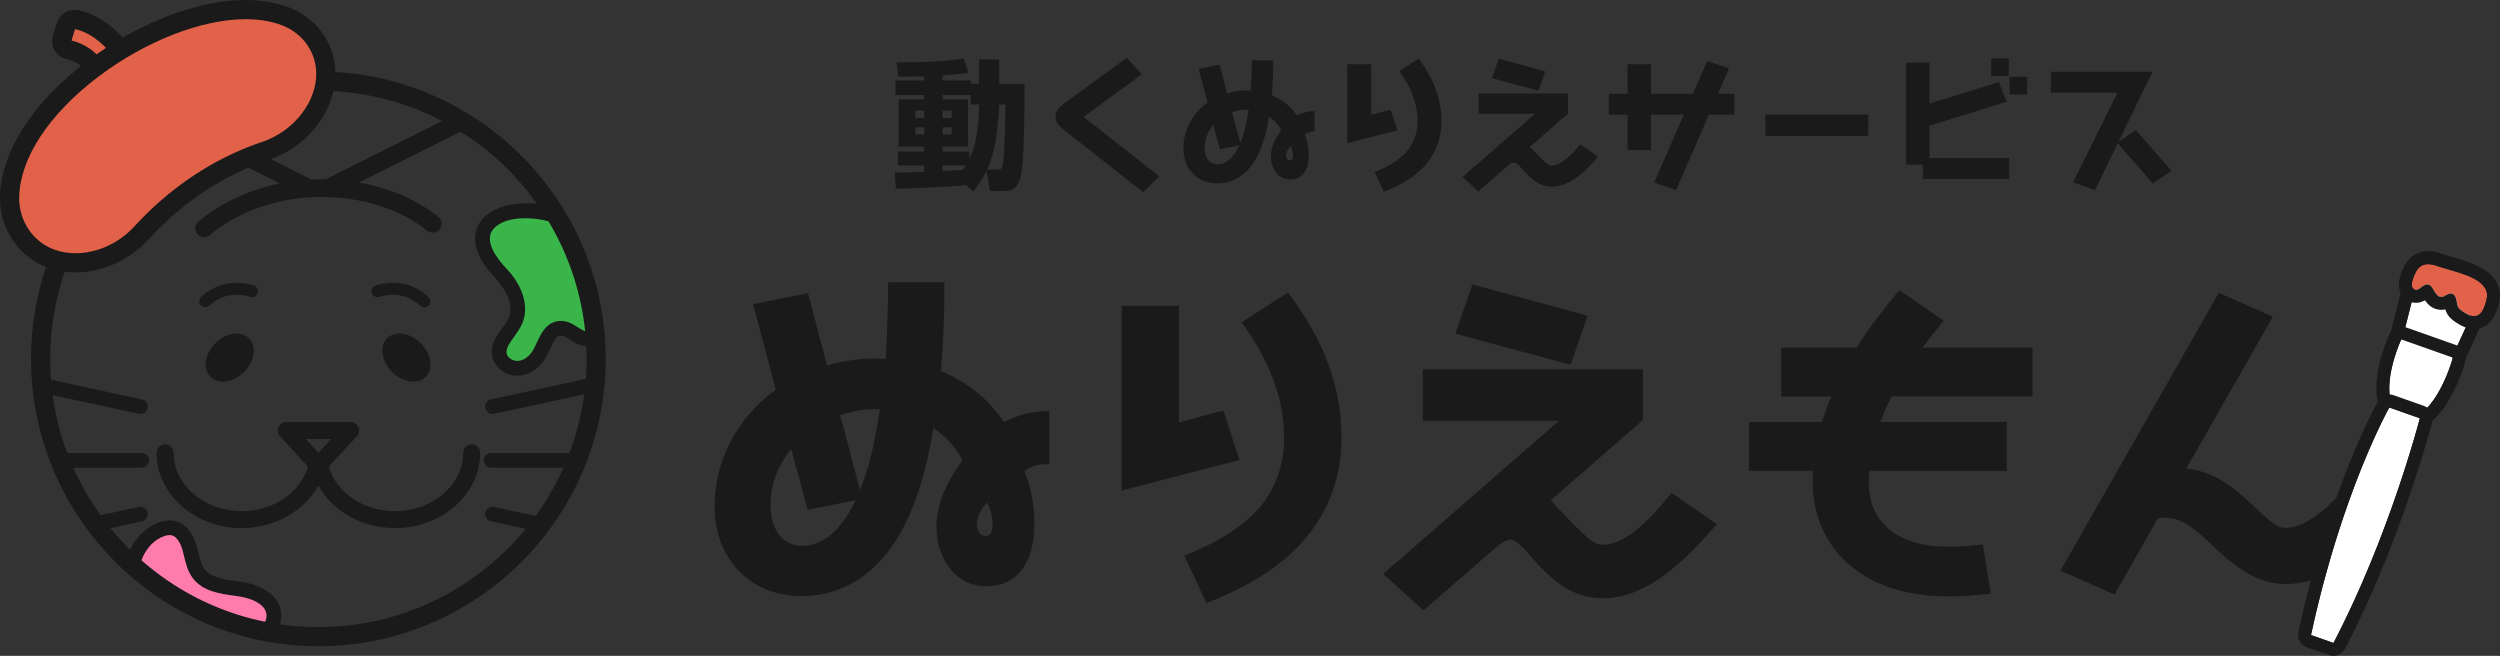 <?xml version="1.0" encoding="UTF-8"?>
<svg id="_レイヤー_2" data-name="レイヤー_2" xmlns="http://www.w3.org/2000/svg" viewBox="0 0 946.19 248.23">
  <rect x="0" y="0" width="946.19" height="248.23" fill="#333333" stroke="none"/>
  <defs>
    <style>
      .cls-1 {
        fill: #ff7bac;
      }

      .cls-2 {
        fill: #e26149;
      }

      .cls-3 {
        fill: #fff;
      }

      .cls-4 {
        fill: #39b54a;
      }

      .cls-5 {
        fill: #1a1a1a;
      }
    </style>
  </defs>
  <g id="_レイヤー_1-2" data-name="レイヤー_1">
    <g>
      <g>
        <path class="cls-5" d="M355.05,70.83c-4.27.21-12.27.53-15.96.63l-.42-6.16h1.58c3.16,0,6.32-.11,9.53-.26v-2.42h-9.96v-5.27h9.96v-1.84h-9.64v-17.91h9.64v-1.63h-10.9v-5.48h10.9v-1.58c-2.58.05-5.11.11-7.69.11h-2.11l-.68-5.43h3c7.06,0,16.43-.32,22.39-1.53l1.84,5.48c-3.27.53-6.53.74-9.8,1v1.95h10.69v1.26h3.11v-9.27h7.64v9.27h9.59c0,7.01,0,29.55-1.47,35.19-.95,3.53-2.32,5.37-6.22,5.37h-5.37l-1.32-7.69c-1.47,3-2.9,5.27-5.11,7.8l-2.63-2.32c-3.63.32-7.06.58-10.59.74ZM346.47,41.86v2.79h3.32v-2.79h-3.32ZM346.47,48.18v2.74h3.32v-2.74h-3.32ZM370.54,39.54h-3.16v-3.58h-10.64v1.63h9.64v17.91h-9.64v1.84h10.06v2.84c3.16-6,3.63-13.96,3.74-20.65ZM356.74,41.86v2.79h3.42v-2.79h-3.42ZM356.74,48.18v2.74h3.42v-2.74h-3.42ZM365.48,62.61h-8.74v2.16c2.53-.16,5.06-.32,7.58-.47.42-.53.79-1.11,1.16-1.69ZM377.39,49.18c-.63,5.53-1.53,9.96-3.79,15.06h3.53c2,0,2.16-.47,2.48-2.74.68-4.63.84-16.75.95-21.96h-2.37c-.11,3.21-.42,6.43-.79,9.64Z"/>
        <path class="cls-5" d="M410.11,44.23l28.6,22.49-6.06,6-29.76-23.39c-1.9-1.53-3.42-2.79-3.42-4.95,0-2.48,1.53-3.95,3.16-5.16l23.81-17.33,5.74,6.22-22.07,16.12Z"/>
        <path class="cls-5" d="M471.67,34.22c.58,0,1.16,0,1.74.05.21-3.79.37-7.64.37-11.43h8.11c0,4.37-.16,8.74-.53,13.17,3.9,1.69,7.16,4.16,9.48,7.74,2.11-1.05,4.16-1.69,6.69-1.69v7.64c-1.37,0-2.58.21-3.74,1.11,1.05,2.48,1.53,5.27,1.53,8.01,0,4.53-1.74,9.11-6.95,9.11-4.74,0-7.38-4.21-7.38-8.69,0-3.63,1.74-7.01,3.9-9.9-1-2.27-2.69-3.79-4.58-5.16-1,5.69-2.16,10.69-4.79,15.54-3.05,5.64-8.11,9.69-14.8,9.69-7.74,0-12.85-5.64-12.85-13.27,0-6.9,3.58-13.38,9.17-17.33l-3.37-12.75,7.9-1.58,2.84,10.8c2.37-.68,4.79-1.05,7.27-1.05ZM461.72,56.5l-2.48-9.22c-2.05,2.37-3.32,5.43-3.32,8.59s1.37,6.32,4.9,6.32c4.06,0,6.74-3.9,8.22-7.16l-7.32,1.47ZM469.41,54.19c1.69-4.06,2.48-8.17,3.16-12.64-.37-.05-.68-.05-1.05-.05-1.79,0-3.53.37-5.21.95l3.11,11.75ZM486.74,58.93c0,.79.47,1.79,1.47,1.79s1.16-1.11,1.16-1.84c0-1.26-.32-2.37-.95-3.58-.9,1-1.69,2.21-1.69,3.63Z"/>
        <path class="cls-5" d="M518.99,43.44l7.32-1.95,2.53,7.8-18.91,4.9v-29.87h9.06v19.12ZM545.59,45.81c0,8.38-3.69,15.59-10.59,20.75-3.42,2.58-7.32,4.48-11.27,6.06l-3.48-7.48c4.21-1.69,8.06-3.74,11.27-6.85,3.27-3.16,5-7.85,5-12.33,0-7.22-2.79-13.33-6.9-19.07l7.32-4.69c5.16,6.85,8.64,14.64,8.64,23.6Z"/>
        <path class="cls-5" d="M593.45,43.02l-14.38,12.54c1.63,1.74,3.32,3.58,4.95,5.11,1.21,1.16,2.16,1.95,3.37,1.95,3.9,0,8.01-4.69,10.69-8.01l6.79,4.69c-4.21,4.85-10.43,11.32-17.38,11.32-4.79,0-7.85-2.58-11.38-6.69-1.05-1.21-2.26-2.42-3.05-2.42-.9,0-2.05.95-2.69,1.53l-10.85,9.43-6-5.48,27.44-23.91h-21.38v-7.69h33.87v7.64ZM584.81,27.01l-2.53,7.32-17.59-4.74,2.53-7.37,17.59,4.79Z"/>
        <path class="cls-5" d="M634.34,71.94l-8.27-2.84,11.22-25.7h-12.43v13.38h-8.85v-13.38h-7.11v-7.9h7.11v-11.17h8.85v11.17h15.85l5.43-12.43,8.27,2.84-4.21,9.59h6.21v7.9h-9.64l-12.43,28.55Z"/>
        <path class="cls-5" d="M707.09,51.45h-38.93v-8.06h38.93v8.06Z"/>
        <path class="cls-5" d="M730.27,59.82h30.13v7.9h-32.66v-5.37h-6.32V23.69h8.85v15.49l26.23-8.11,3,7.43-29.23,9.06v12.27ZM760.3,28.8h-6.69v-6.69h6.69v6.69ZM767.25,35.75h-6.69v-6.69h6.69v6.69Z"/>
        <path class="cls-5" d="M808.37,49.23l13.48,15.38-7.01,4.85-13.33-15.22-8.64,17.8-8.22-3.06,16.75-33.92h-25.18v-7.9h38.45l-12.91,26.6,6.58-4.53Z"/>
      </g>
      <g>
        <path class="cls-5" d="M379.9,159.74c-5.57-8.48-13.35-14.83-23.77-19.38.88-10.7,1.31-21.55,1.31-33.14v-.38h-21.31v.38c0,8.19-.29,17.28-.91,28.57-1.36-.1-2.73-.1-4.05-.1-6,0-12.11.87-18.16,2.58l-7.2-27.34-20.76,4.15,8.58,32.44c-14.52,10.37-23.18,26.83-23.18,44.08,0,20.03,13.55,34.02,32.95,34.02,15.75,0,29.19-8.79,37.85-24.76,6.37-11.72,9.37-23.61,12.08-38.91,4.02,2.95,8.36,6.73,10.92,12.38-6.61,8.92-9.82,17.15-9.82,25.15,0,11.13,6.55,22.4,19.07,22.4,11.27,0,18-8.77,18-23.47,0-7.26-1.31-14.23-3.79-20.17,3.03-2.24,6.12-2.55,9.02-2.55h.38v-20.11h-.38c-5.78,0-10.98,1.29-16.83,4.16ZM375.66,198.55c0,1.96-.44,4.3-2.56,4.3-2.45,0-3.36-2.55-3.36-4.16,0-2.8,1.21-5.53,3.81-8.55,1.46,2.93,2.11,5.54,2.11,8.42ZM299.48,169.96l6.18,23.01,18.18-3.66c-3.16,6.75-9.75,17.27-20.18,17.27-5.82,0-12.04-4.11-12.04-15.65,0-7.46,2.79-14.88,7.86-20.98ZM330.77,154.86c.79,0,1.48,0,2.24.08-1.77,11.51-3.76,21.18-7.51,30.54l-7.5-28.35c4.54-1.53,8.72-2.27,12.77-2.27Z"/>
        <polygon class="cls-5" points="469.1 174.1 463.03 155.36 446.22 159.83 446.22 115.73 424.53 115.73 424.53 185.65 468.72 174.2 469.1 174.1"/>
        <path class="cls-5" d="M487.47,110.73l-17.55,11.24.23.32c10.84,15.14,15.88,29.08,15.88,43.87,0,10.73-4.28,21.29-11.46,28.23-6.56,6.34-14.56,11.2-25.94,15.75l-.37.15,8.35,17.98.33-.13c10.91-4.36,19.22-8.83,26.15-14.05,16.11-12.05,24.63-28.75,24.63-48.29s-6.56-36.89-20.05-54.79l-.21-.28Z"/>
        <polygon class="cls-5" points="600.86 119.51 557.59 107.72 557.25 107.63 550.85 126.31 594.45 138.06 600.86 119.51"/>
        <path class="cls-5" d="M632.43,186.8c-7.3,9.02-16.83,19.37-25.77,19.37-2.87,0-5.21-2.01-7.96-4.65-3.34-3.13-6.81-6.83-10.16-10.42l-1.62-1.74,34.75-30.3.13-.11v-19.16h-83.29v19.49h51.49l-66.45,57.9,15.19,13.86,26.7-23.2c2.55-2.34,4.79-3.62,6.29-3.62,1.42,0,3.83,1.94,7.16,5.77,8.94,10.41,16.39,16.43,28.01,16.43,16.33,0,30.72-14.02,42.65-27.73l.28-.32-17.19-11.86-.22.27Z"/>
        <path class="cls-5" d="M735.32,121.7l.26-.31-16.69-11.64-.22.27c-6.36,7.71-11.51,14.33-16,21.54h-28.54v18.53h18.93c-1.26,2.99-2.4,6.13-3.49,9.6h-27.62v18.53h24.21c-.1,1.58-.1,3.1-.1,4.13,0,15.71,7.38,28.58,20.77,36.25,8.23,4.72,18.54,7.11,30.64,7.11,4.87,0,9.98-.32,15.63-.98l.39-.04-3.04-18.64-1.8.18c-3.34.33-7.14.71-11.06.71-19.27,0-30.32-8.96-30.32-24.59,0-1.33.1-2.76.21-4.13h52.04v-18.53h-47.83c1.25-3.51,2.81-6.8,4.21-9.6h53.37v-18.53h-41.64c2.49-3.28,5.06-6.65,7.7-9.86Z"/>
        <path class="cls-5" d="M889.45,182.92l-.25.27c-7.63,8.38-15.8,16.57-24.37,16.57-2.62,0-4.93-1.75-9.12-5.68-9.61-8.99-16.59-15.53-28.27-16.73l32.58-57.13.21-.36-20.46-9.03-59.73,104.79-.21.36,20.46,9.03,16.39-28.78c1.09-.23,2.03-.34,2.97-.34,6.05,0,12.05,5.14,16.04,9.01,7.55,7.2,16.96,16.15,29.27,16.15,15.92,0,28.33-11.23,40.7-23.73l.28-.29-16.5-14.11Z"/>
      </g>
      <g>
        <g>
          <polygon class="cls-3" points="922.19 147.89 905.75 142.08 915.43 103.75 938.73 111.97 922.19 147.89"/>
          <path class="cls-5" d="M915.43,103.75l23.3,8.23-16.54,35.91-16.44-5.81,9.68-38.34M910.86,102.01c-.07.18-.12.36-.17.54l-9.68,38.34c-.62,2.45.73,4.97,3.11,5.81l16.44,5.81c2.38.84,5.01-.27,6.07-2.57l16.54-35.91c.05-.1.09-.21.13-.31.45-1.17.42-2.48-.07-3.64-.54-1.27-1.58-2.25-2.88-2.71l-23.3-8.23c-1.3-.46-2.73-.35-3.94.3-1.05.56-1.85,1.48-2.26,2.58h0Z"/>
        </g>
        <g>
          <path class="cls-3" d="M918.26,154.78l-13.79-4.87c-1.29-9.47,4.34-21.46,4.34-21.46l19.54,6.9s-3.24,12.35-10.1,19.43Z"/>
          <path class="cls-5" d="M907.59,131.42c.7-1.84,1.23-2.96,1.23-2.96l19.54,6.9s-.55,2.08-1.66,5.03c-1.6,4.23-4.39,10.23-8.43,14.4l-13.79-4.87c-.89-6.57,1.54-14.35,3.12-18.5M903.02,129.68h0c-3.79,9.99-3.94,16.88-3.39,20.9.25,1.82,1.49,3.34,3.22,3.95l13.79,4.87c1.8.64,3.81.16,5.14-1.21,4.61-4.75,7.71-11.36,9.49-16.07,1.2-3.15,1.8-5.43,1.82-5.52.64-2.46-.7-5.01-3.1-5.85l-19.54-6.9c-2.37-.84-4.99.26-6.06,2.53-.06.13-.63,1.35-1.37,3.31h0Z"/>
        </g>
        <g>
          <path class="cls-2" d="M923.33,100.98c-2.18-.77-4.67-1.53-6.72-.46-1.9.99-2.74,3.21-3.43,5.24-.47,1.38-.68,3.37.7,3.87,1.67.61,2.96-1.98,4.73-1.97,2.48,0,2.78,4.62,5.26,4.74,1.43.07,2.6-1.54,4-1.28,1.02.19,1.6,1.28,1.82,2.29s.23,2.1.77,2.99c.43.7,1.13,1.18,1.82,1.63,1.61,1.06,3.58,2.12,5.37,1.4,1.63-.65,2.38-2.51,2.93-4.18.48-1.47.94-3.04.62-4.55-1.29-6.04-13.17-8.04-17.86-9.7Z"/>
          <path class="cls-5" d="M913.59,104.6c.63-1.66,1.48-3.28,3.02-4.09,2.05-1.07,4.54-.31,6.72.46,4.69,1.67,16.57,3.66,17.86,9.7.32,1.52-.14,3.08-.62,4.55-.1.31-.21.62-.33.94-.52,1.38-1.27,2.71-2.6,3.25-1.79.72-3.76-.35-5.37-1.4-.69-.45-1.39-.93-1.82-1.63-.54-.88-.55-1.97-.77-2.99-.22-1.01-.8-2.1-1.82-2.29-1.4-.26-2.58,1.35-4,1.28-2.48-.12-2.78-4.74-5.26-4.74-1.77,0-3.06,2.58-4.73,1.97-1.37-.5-1.16-2.49-.7-3.87.13-.38.26-.77.41-1.15M909.02,102.86c-.18.49-.35.96-.47,1.32-.34,1.01-.72,2.57-.58,4.24.23,2.74,1.81,4.91,4.24,5.79,2.29.84,4.22.21,5.58-.55,1.06,1.54,2.84,3.46,5.85,3.6.67.03,1.28-.03,1.83-.16.18.58.44,1.2.82,1.81,1.02,1.67,2.46,2.61,3.32,3.17,1.5.98,5.5,3.6,9.87,1.85,3.61-1.44,4.92-4.91,5.36-6.05.13-.35.26-.72.4-1.16.51-1.57,1.37-4.2.75-7.09-1.65-7.74-11.41-10.51-17.87-12.35-1.22-.35-2.37-.67-3.14-.95-2.29-.81-6.54-2.32-10.63-.19-3.12,1.63-4.53,4.6-5.33,6.68h0Z"/>
        </g>
        <g>
          <path class="cls-3" d="M883.17,243.34l-8.51-3c11.71-54.43,29.64-86.12,29.64-86.12l11.55,4.08s-11.3,44.08-32.68,85.05Z"/>
          <path class="cls-5" d="M891.35,183.31c7.16-18.85,12.95-29.09,12.95-29.09l11.55,4.08s-4.79,18.68-14.03,43.02c-4.96,13.05-11.19,27.73-18.65,42.03l-8.51-3c5.05-23.48,11.26-42.73,16.69-57.03M886.78,181.57l4.57,1.74-4.57-1.74c-6.86,18.06-12.54,37.48-16.9,57.73-.52,2.41.83,4.82,3.15,5.64l8.51,3c2.3.81,4.84-.19,5.97-2.35,6.65-12.75,13.01-27.07,18.89-42.56,9.23-24.31,13.99-42.76,14.19-43.54.63-2.45-.72-4.98-3.11-5.83l-11.55-4.08c-2.24-.79-4.72.14-5.89,2.2-.24.43-6.06,10.79-13.27,29.77h0Z"/>
        </g>
      </g>
      <g>
        <path class="cls-4" d="M196.65,139.36c3.31-.4,6.12-2.83,7.71-5.75,2.01-3.68,3.32-8.96,7.5-9.34,3.35-.31,5.91,3.05,9.18,3.85.32.08.64.14.94.19-1.29-17.57-7.07-33.92-16.19-47.9-16.24-3.05-33.02,5.37-16.22,23.09,4.53,4.78,8.09,11.75,5.53,17.82-1.92,4.54-7.05,8.23-6.07,13.06.67,3.26,4.3,5.37,7.61,4.97Z"/>
        <path class="cls-1" d="M103.65,232.44c-.43-5.73-7.08-8.64-12.76-9.49-5.68-.85-12.23-1.26-15.69-5.84-2.11-2.78-2.5-6.45-3.46-9.81-.96-3.36-3.05-6.91-6.5-7.5-1.22-.21-2.48,0-3.66.36-4.79,1.47-8.39,5.47-10.35,10.14,14.14,13.16,32.01,22.35,51.84,25.79.44-1.16.68-2.37.58-3.66Z"/>
        <path class="cls-5" d="M106.43,232.23c-.54-7.3-8.17-11-15.13-12.04-.59-.09-1.18-.17-1.78-.25h-.09c-4.72-.67-9.61-1.34-12.01-4.51-1.23-1.61-1.76-3.84-2.32-6.2-.21-.88-.43-1.79-.69-2.69-1.53-5.35-4.71-8.8-8.71-9.47-1.51-.26-3.13-.11-4.94.44-4.92,1.51-9.19,5.46-11.71,10.84l-.08.17.13.13c1.27,1.25,2.6,2.48,3.95,3.67l.29.26.13-.36c1.69-4.68,5.02-8.18,8.92-9.38.97-.3,1.73-.39,2.38-.28,2.63.44,3.94,4.34,4.28,5.52.22.76.4,1.54.6,2.37l.02.08c.67,2.81,1.36,5.72,3.3,8.28,3.8,5,10.11,5.88,15.69,6.65l.27.04c.52.07,1.03.14,1.54.22,4.61.68,10.09,2.91,10.39,6.94.07.89-.12,1.83-.57,2.88l-.13.3.32.06c1.67.33,3.38.63,5.07.88l.22.03.07-.21c.5-1.49.69-2.91.58-4.36Z"/>
        <path class="cls-5" d="M120.5,241.22c-58.11,0-105.39-47.28-105.39-105.39S62.39,30.45,120.5,30.45s105.39,47.28,105.39,105.39-47.28,105.39-105.39,105.39ZM120.5,30.98c-57.82,0-104.86,47.04-104.86,104.86s47.04,104.86,104.86,104.86,104.86-47.04,104.86-104.86S178.32,30.98,120.5,30.98Z"/>
        <path class="cls-5" d="M120.5,27.08c-59.97,0-108.75,48.79-108.75,108.75s48.79,108.75,108.75,108.75,108.75-48.79,108.75-108.75S180.47,27.08,120.5,27.08ZM222,135.84c0,55.97-45.53,101.5-101.5,101.5S19.01,191.8,19.01,135.84,64.54,34.34,120.5,34.34s101.5,45.53,101.5,101.5Z"/>
        <g>
          <path class="cls-5" d="M183.09,174.24c0,1.54,1.25,2.79,2.79,2.79h27.95l.07-.16c.73-1.66,1.43-3.36,2.07-5.06l.13-.36h-30.22c-1.54,0-2.79,1.25-2.79,2.79Z"/>
          <path class="cls-5" d="M53.65,171.45h-28.76l.13.36c.64,1.7,1.34,3.4,2.07,5.06l.07.16h26.48c1.54,0,2.79-1.25,2.79-2.79s-1.25-2.79-2.79-2.79Z"/>
          <path class="cls-5" d="M183.67,194c-.32,1.5.63,2.99,2.14,3.31l13.73,2.96.1-.12c1.17-1.43,2.32-2.92,3.42-4.44l.24-.33-16.31-3.52c-1.51-.33-2.99.63-3.31,2.14Z"/>
          <path class="cls-5" d="M185.81,151.16c-1.5.32-2.46,1.81-2.14,3.31.27,1.27,1.42,2.2,2.72,2.2.2,0,.4-.02.59-.06l34.5-7.45.18-.04.02-.18c.23-1.76.41-3.54.54-5.3l.03-.35-36.45,7.87Z"/>
          <path class="cls-5" d="M53.14,156.67c1.3,0,2.45-.92,2.72-2.2.32-1.5-.63-2.99-2.14-3.31l-34.95-7.55.03.35c.14,1.74.33,3.53.56,5.3l.02.18,33.16,7.16c.19.04.39.06.59.06Z"/>
          <path class="cls-5" d="M54.65,192.24c-.63-.4-1.37-.54-2.1-.38l-15.04,3.25.24.33c1.08,1.5,2.23,3,3.4,4.44l.1.13,12.48-2.7c1.5-.32,2.46-1.81,2.14-3.31-.16-.73-.59-1.35-1.21-1.75Z"/>
        </g>
        <path class="cls-5" d="M176.82,44.81c-.83-1.65-2.84-2.32-4.49-1.49l-49,24.53c-.49,0-.98-.01-1.47-.01h-.26c-1.2,0-2.46.04-3.75.1l-49.17-24.62c-1.65-.82-3.67-.16-4.49,1.49-.4.8-.47,1.71-.18,2.56.28.85.88,1.54,1.68,1.94l40.2,20.13c-11.63,2.37-22.26,7.35-30.78,14.42-1.42,1.18-1.62,3.3-.44,4.72.64.77,1.58,1.21,2.58,1.21.78,0,1.54-.27,2.14-.77,11.18-9.28,26.18-14.42,42.24-14.47h.24c15.18,0,29.69,4.65,39.81,12.76.7.56,1.57.81,2.46.71.89-.1,1.69-.54,2.25-1.23s.81-1.57.72-2.46c-.1-.89-.54-1.69-1.23-2.25-8.05-6.45-18.42-10.94-30.01-13l39.47-19.76c.8-.4,1.4-1.09,1.68-1.94.28-.85.22-1.76-.18-2.56Z"/>
        <g>
          <path class="cls-5" d="M81.52,129.91c-1.94,1.94-3.21,4.33-3.57,6.72-.37,2.42.24,4.56,1.7,6.02,1.21,1.21,2.86,1.79,4.67,1.79,2.67,0,5.66-1.27,8.06-3.67,4.03-4.03,4.87-9.74,1.87-12.74-3-3-8.71-2.15-12.74,1.87Z"/>
          <path class="cls-5" d="M162.82,136.62c-.36-2.39-1.63-4.78-3.57-6.72-4.03-4.03-9.74-4.87-12.74-1.87-3,3-2.16,8.71,1.87,12.74,2.4,2.4,5.4,3.67,8.06,3.67,1.81,0,3.46-.58,4.67-1.79,1.46-1.46,2.07-3.6,1.7-6.02Z"/>
        </g>
        <g>
          <g>
            <g>
              <path class="cls-2" d="M42.5,20.52s-5.9-8.22-14.3-9.78l-1.48,4.79s7.69,1.5,11.31,7.45l4.47-2.46Z"/>
              <path class="cls-2" d="M37.94,23.34l-.13-.22c-3.52-5.78-11.06-7.32-11.13-7.33l-.29-.06,1.64-5.29.23.04c8.41,1.55,14.41,9.8,14.47,9.88l.17.24-4.96,2.73ZM27.06,15.33c1.42.34,7.78,2.13,11.06,7.3l3.99-2.2c-1.04-1.34-6.44-7.93-13.72-9.39l-1.33,4.29Z"/>
            </g>
            <path class="cls-5" d="M48.19,16.44c-.77-1.08-7.86-10.57-18.71-12.58-.42-.08-.85-.12-1.28-.12-3.08,0-5.77,1.98-6.68,4.93l-1.48,4.79c-.6,1.95-.37,4.03.65,5.7,1.05,1.73,2.71,2.87,4.66,3.23,1.33.29,5.12,1.62,6.7,4.23,1.28,2.1,3.52,3.36,5.98,3.36,1.17,0,2.34-.3,3.37-.87l4.47-2.46c1.75-.96,3.01-2.63,3.45-4.58.44-1.95.03-4-1.14-5.62ZM42.11,20.43l-3.99,2.2c-3.28-5.16-9.64-6.95-11.06-7.3l1.33-4.29c7.28,1.46,12.69,8.05,13.72,9.39Z"/>
          </g>
          <g>
            <path class="cls-2" d="M119.88,29.8c-.97,10.72-9.52,20.49-20.7,24.21-5.9,1.96-15.17,5.71-25.27,12.34-10.58,6.94-18.38,14.62-22.81,19.49-7.3,8.02-18.47,11.93-28.22,9.61-.27-.06-.53-.13-.8-.2-9.24-2.53-15.33-11.25-15.07-20.83C8.03,37.62,74.02-3.46,107.04,9.41c8.04,3.13,13.38,10.98,12.89,19.6-.01.26-.03.53-.06.8Z"/>
            <path class="cls-5" d="M109.58,2.89c-4.92-1.92-10.52-2.89-16.65-2.89-9.24,0-19.8,2.25-30.54,6.52-10.16,4.03-20.3,9.76-29.33,16.58C12.53,38.58.49,57.21.01,74.22c-.36,12.99,7.95,24.41,20.21,27.77.33.09.67.18,1.02.26,2.38.57,4.87.86,7.38.86,10.15,0,20.48-4.69,27.63-12.56,4.39-4.82,11.67-11.91,21.48-18.35,9.44-6.19,18.06-9.7,23.64-11.55,14.02-4.66,24.25-16.8,25.46-30.22.03-.35.06-.69.08-1.04.65-11.56-6.31-22.21-17.34-26.51ZM119.67,28.99c-.01.26-.03.53-.06.79-.94,10.42-9.38,20.28-20.53,23.98-5.99,1.99-15.24,5.75-25.33,12.37-10.44,6.85-18.2,14.4-22.86,19.53-5.81,6.38-14.13,10.18-22.27,10.18-1.95,0-3.87-.22-5.7-.66-.27-.06-.53-.13-.79-.2-9.03-2.47-15.14-10.93-14.87-20.57.41-14.79,11.41-31.39,30.16-45.54C55.11,15.54,76.38,7.26,92.93,7.26c5.22,0,9.94.81,14.01,2.39,8.09,3.15,13.2,10.92,12.72,19.33Z"/>
          </g>
        </g>
        <path class="cls-5" d="M178.52,168.14c-1.77,0-3.22,1.44-3.22,3.22,0,12.18-11.57,22.08-25.79,22.08-11.96,0-22.25-6.94-25.06-16.9l10.6-11.4c.87-.94,1.1-2.3.59-3.48-.51-1.17-1.67-1.93-2.95-1.93h-24.37c-1.28,0-2.44.76-2.95,1.93-.51,1.17-.28,2.54.59,3.48l10.59,11.4c-2.81,9.95-13.1,16.9-25.06,16.9-14.22,0-25.79-9.9-25.79-22.08,0-1.77-1.44-3.22-3.22-3.22s-3.22,1.44-3.22,3.22c0,15.72,14.45,28.51,32.22,28.51,12.28,0,23.64-6.31,29.01-16.11,5.37,9.79,16.73,16.11,29.01,16.11,17.77,0,32.22-12.79,32.22-28.51,0-1.77-1.44-3.22-3.22-3.22ZM125.31,166.17l-4.8,5.17-4.8-5.17h9.61Z"/>
        <g>
          <path class="cls-5" d="M162.15,112.4c-8.82-8.34-19.6-4.49-20.05-4.32-1.16.43-1.76,1.73-1.34,2.9.43,1.17,1.73,1.77,2.9,1.35.35-.13,8.63-3.03,15.39,3.36.42.4.97.62,1.55.62.62,0,1.22-.26,1.64-.71.41-.44.64-1.01.62-1.62-.02-.6-.27-1.17-.71-1.58Z"/>
          <path class="cls-5" d="M96.16,108.08c-.45-.17-11.25-4.01-20.05,4.32-.44.41-.69.98-.71,1.58-.02.6.2,1.18.62,1.62.42.45,1.02.71,1.64.71.58,0,1.13-.22,1.55-.62,6.75-6.39,15.04-3.49,15.38-3.36,1.17.43,2.47-.17,2.9-1.34.43-1.17-.17-2.47-1.34-2.91Z"/>
        </g>
        <path class="cls-5" d="M222.4,130.86c-.08-1.73-.21-3.48-.38-5.2l-.02-.19-.3-.07c-.93-.22-1.94-.86-3.03-1.55-1.96-1.23-4.19-2.64-7.07-2.37-4.87.45-6.9,4.85-8.52,8.38-.38.82-.77,1.67-1.17,2.4-1.31,2.41-3.45,4.06-5.59,4.32-2.04.24-4.21-1.08-4.55-2.76-.39-1.91,1.06-3.93,2.75-6.27,1.15-1.6,2.34-3.25,3.15-5.15,2.64-6.25.37-14.03-6.07-20.83-3.41-3.6-8.59-10.3-4.97-14.76,2.21-2.72,6.55-4.22,12.23-4.22,2.86,0,5.91.4,8.82,1.16l.63.16-.33-.56c-1.23-2.03-2.54-4.06-3.91-6.01l-.07-.1h-.12c-9.33-1.18-17.59,1.14-21.57,6.04-2.71,3.33-5.62,10.64,5.26,22.11,3.76,3.96,7.04,9.94,4.98,14.82-.56,1.32-1.51,2.64-2.54,4.06-2.14,2.97-4.57,6.33-3.69,10.64.84,4.14,4.92,7.26,9.49,7.26.39,0,.79-.02,1.18-.07,3.96-.47,7.63-3.16,9.83-7.19.48-.88.91-1.82,1.33-2.73,1.39-3.03,2.42-5.02,3.97-5.16,1-.1,2.2.66,3.59,1.54,1.34.84,2.87,1.8,4.68,2.24.55.13,1.11.23,1.72.31l.31.04v-.31Z"/>
      </g>
    </g>
  </g>
</svg>